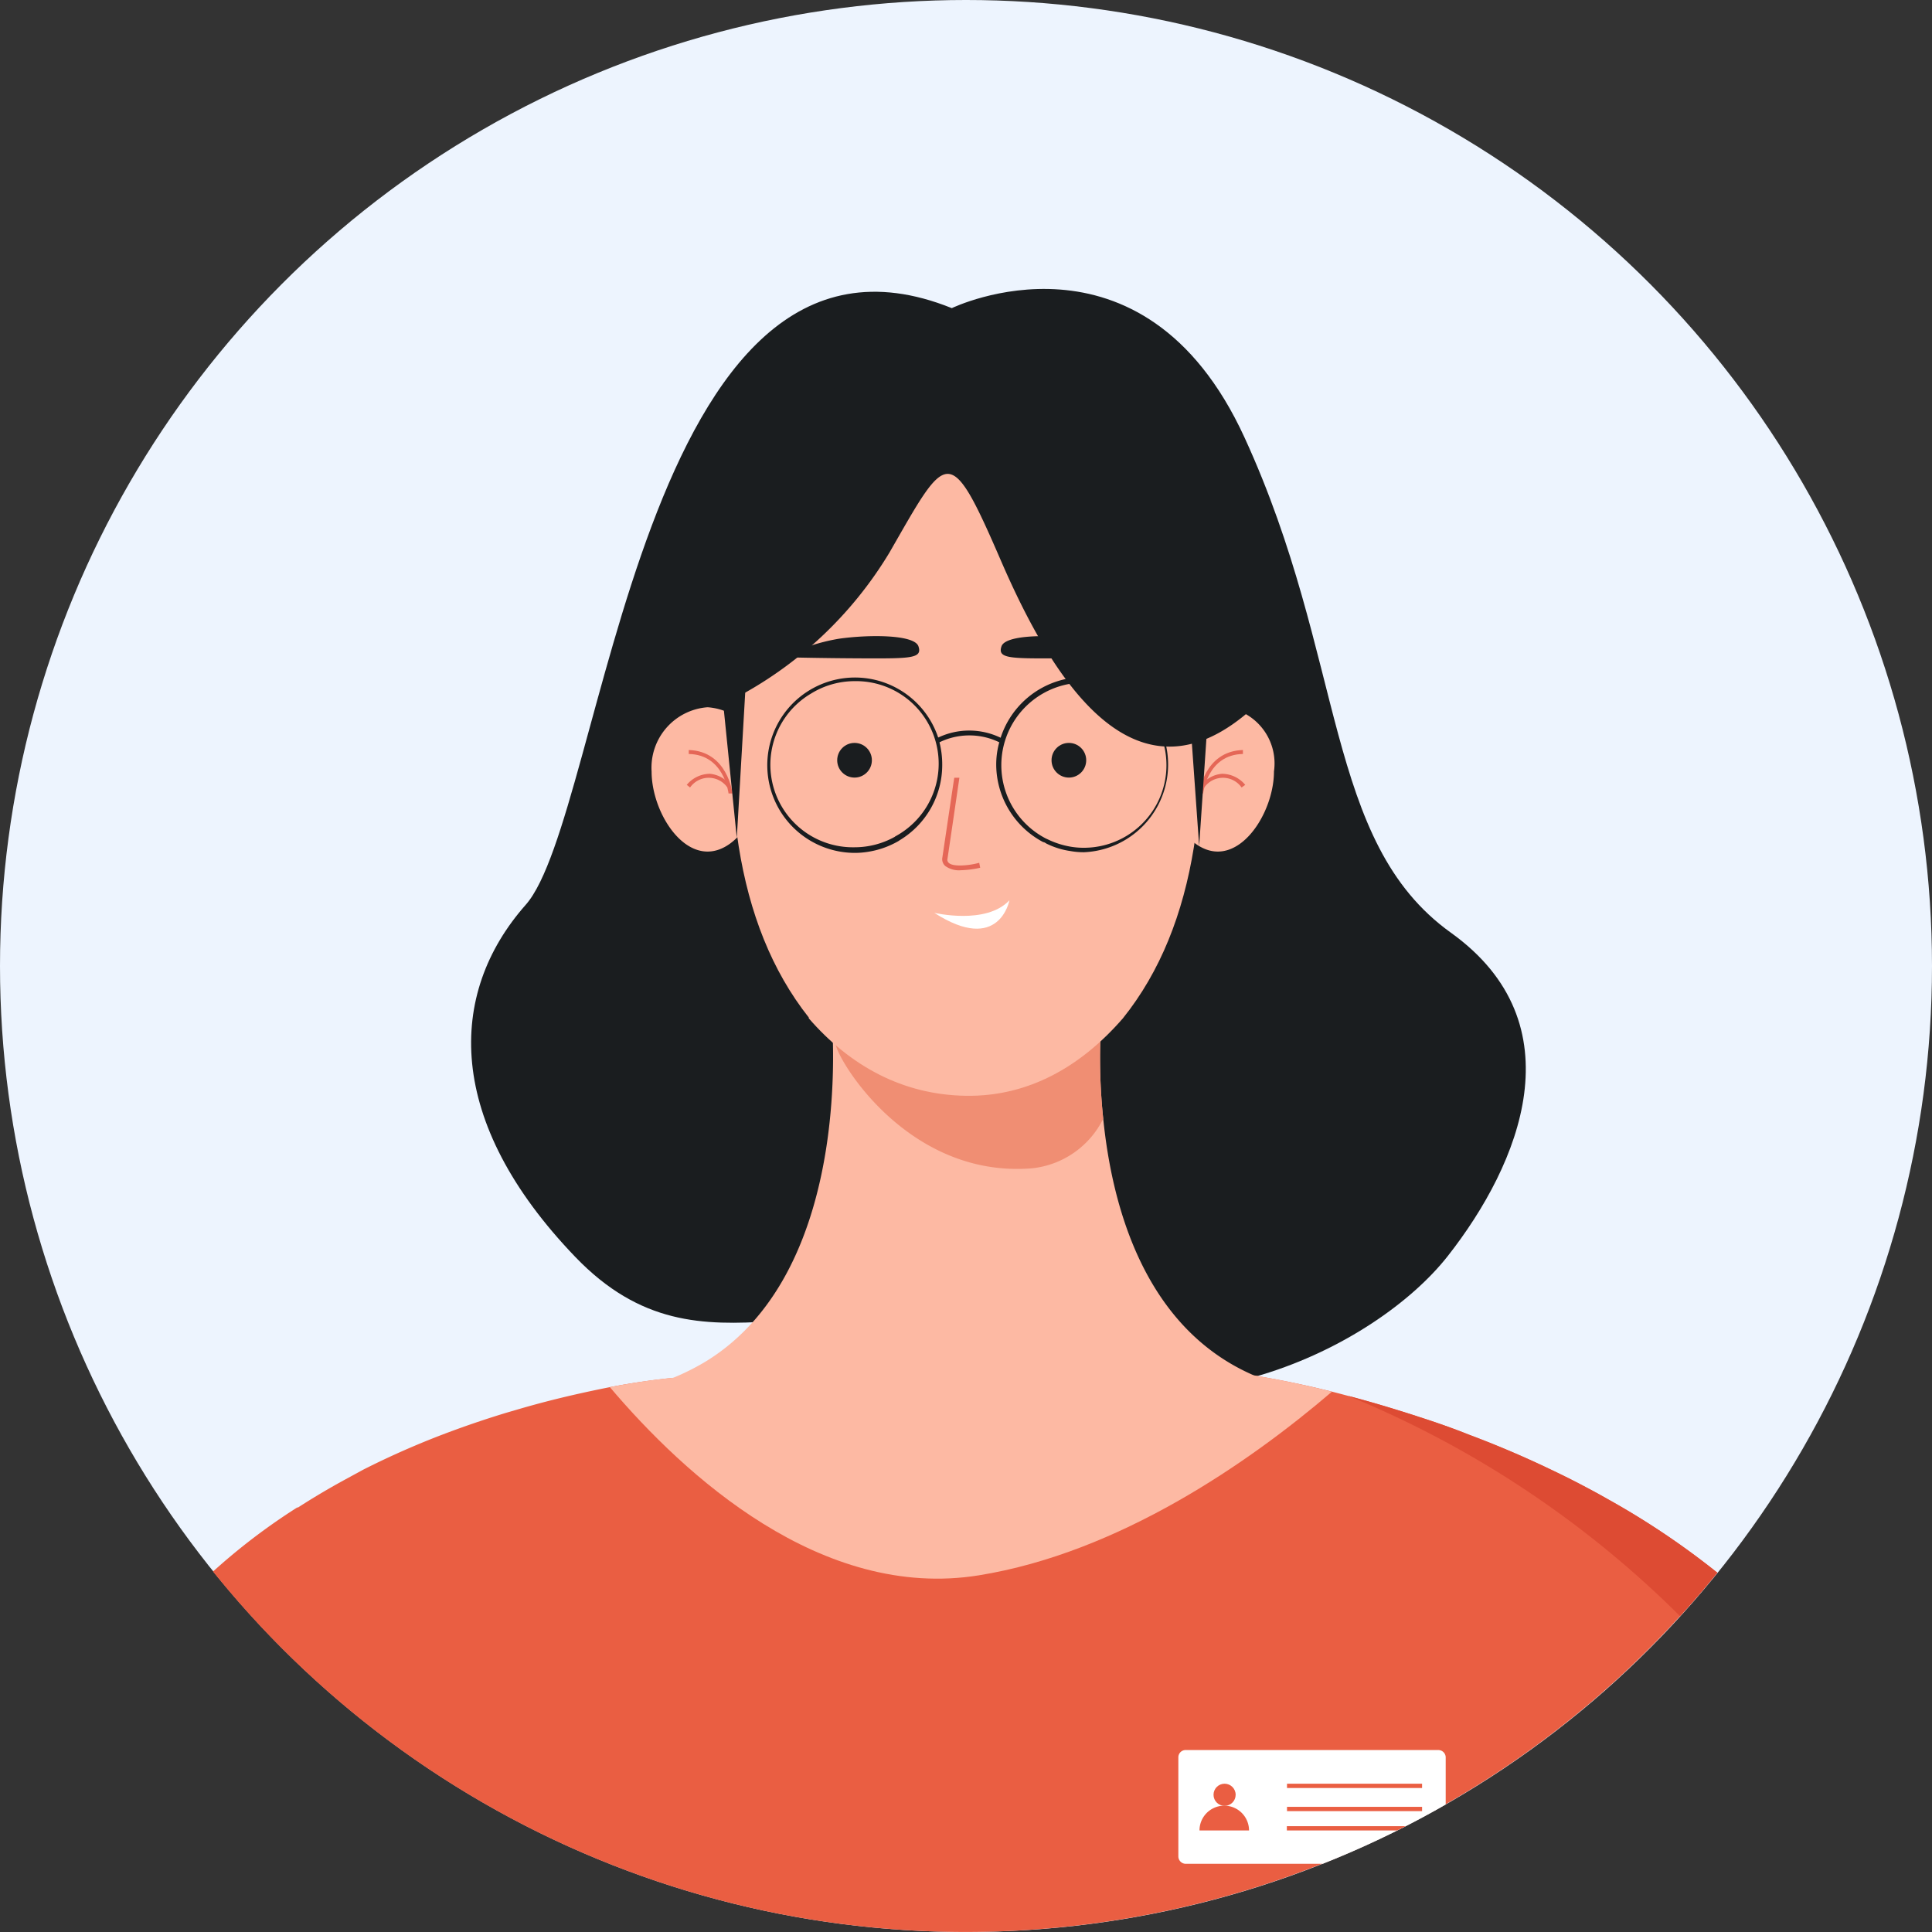 <svg xmlns="http://www.w3.org/2000/svg" viewBox="0 0 117 117"><rect x="0" y="0" width="117" height="117" fill="#333333" stroke="none"/><defs><style>.cls-1{fill:#edf4fe;}.cls-2{fill:#1a1d1f;}.cls-3{fill:#ea5e42;}.cls-4{fill:#fdb9a3;}.cls-5{fill:#f08e73;}.cls-6{fill:#e56757;}.cls-7{fill:#fff;}.cls-8{fill:#dd4b33;}.cls-9{fill:none;}</style></defs><g id="图层_2" data-name="图层 2"><g id="Design"><circle class="cls-1" cx="58.5" cy="58.5" r="58.5"/><path class="cls-2" d="M57.64,18.66s11.55-5.61,17.72,7.82,4.8,24.48,12.5,30,4.2,14-.18,19.58S71.15,87.65,60.61,82s-17.89,2.32-25.77-5.88-7.78-15.92-3-21.33S38.79,11.07,57.64,18.66Z"/><path class="cls-3" d="M104,95.24a58.5,58.5,0,0,1-91.1-.07A37.68,37.68,0,0,1,18,91.29l.05,0c.9-.58,1.81-1.12,2.72-1.62L22,89a50.5,50.5,0,0,1,5.51-2.39c1.09-.4,2.15-.75,3.17-1.06l.72-.21c1.84-.54,3.51-.92,4.91-1.21a42.37,42.37,0,0,1,4.4-.68l35.22-.15h0a56.59,56.59,0,0,1,5.7,1.23h0c1.25.33,2.65.74,4.16,1.23l.18.06c1,.32,2,.67,3,1.07,1.47.55,3,1.19,4.53,1.91.85.4,1.71.82,2.57,1.28q.63.33,1.26.69A47.87,47.87,0,0,1,104,95.24Z"/><path class="cls-4" d="M75.93,83.29a32.18,32.18,0,0,1-11.24,6.3h0c-11.74,3.53-21.1-2.78-24.74-5.83l.79-.31a14.5,14.5,0,0,0,2-1c9.28-5.69,7.59-21.32,7.59-21.32H66.74a35.19,35.19,0,0,0,.07,6.61C67.36,73.2,69.37,80.45,75.93,83.29Z"/><path class="cls-5" d="M66.81,67.75a5.44,5.44,0,0,1-4.3,3c-7.68.64-12-6.9-11.91-7.6l.4-2H66.74A35.19,35.19,0,0,0,66.81,67.75Z"/><path class="cls-4" d="M77.15,46.72a3.43,3.43,0,1,0-6.79,0c0,2.15,1.52,4.85,3.39,4.85S77.15,48.87,77.15,46.72Z"/><path class="cls-6" d="M72.86,48.05l-.24,0s.29-2.56,2.65-2.63v.24C73.13,45.7,72.87,48,72.86,48.05Z"/><path class="cls-6" d="M75.19,47.69a1.38,1.38,0,0,0-2.26,0l-.19-.14A1.8,1.8,0,0,1,74,46.86a1.84,1.84,0,0,1,1.41.67Z"/><path class="cls-4" d="M39.46,46.72a3.67,3.67,0,0,1,3.39-3.89,3.67,3.67,0,0,1,3.4,3.89c0,2.15-1.52,4.85-3.4,4.85S39.46,48.87,39.46,46.72Z"/><path class="cls-6" d="M44.12,48.05l.24,0s-.29-2.56-2.65-2.63v.24C43.85,45.7,44.11,48,44.12,48.05Z"/><path class="cls-6" d="M41.79,47.69a1.38,1.38,0,0,1,2.26,0l.19-.14A1.8,1.8,0,0,0,43,46.86a1.84,1.84,0,0,0-1.41.67Z"/><path class="cls-4" d="M68,61.67c-2.51,2.89-5.69,4.75-9.51,4.69s-7-1.8-9.51-4.69l0-.05c-4.5-5.69-5.42-14-4.2-23.86S58.49,26.42,58.49,26.42,71,27.86,72.25,37.76,72.55,56,68,61.67Z"/><circle class="cls-2" cx="64.73" cy="46.04" r="1.05"/><circle class="cls-2" cx="51.75" cy="46.04" r="1.05"/><path class="cls-2" d="M68.86,39.8s-2.13.06-4.93.07-3.53,0-3.28-.73,3.06-.71,4.82-.46A11.89,11.89,0,0,1,68.86,39.8Z"/><path class="cls-2" d="M47.41,39.8s2.14.06,4.94.07,3.52,0,3.27-.73-3.06-.71-4.81-.46A11.88,11.88,0,0,0,47.41,39.8Z"/><path class="cls-6" d="M58.19,52.7a1.4,1.4,0,0,1-.95-.26.55.55,0,0,1-.17-.52c.15-1,.71-4.79.72-4.82l.31,0S57.53,51,57.38,52a.25.25,0,0,0,.07.25c.28.27,1.28.16,1.85,0l.06.3A5.94,5.94,0,0,1,58.19,52.7Z"/><path class="cls-7" d="M56.58,55.28s3.14.75,4.55-.76C61.13,54.52,60.52,57.82,56.58,55.28Z"/><path class="cls-2" d="M71.36,33.47l1.26,17.77.6-8.89S76.1,36.35,71.36,33.47Z"/><path class="cls-2" d="M45.62,33.47l-1,17.28-.85-8.4S40.88,36.35,45.62,33.47Z"/><path class="cls-2" d="M44.36,42.36a23.86,23.86,0,0,0,9.5-8.89c3.5-6.09,3.61-6.79,6.75.47s8.17,15.41,15.32,8.89c0,0-1.51-10.54-3.7-14.13s-11.56-7.27-13.52-7.27S43.92,24.76,43,28.26,44.36,42.36,44.36,42.36Z"/><path class="cls-4" d="M80.66,84.28c-5,4.28-12.89,9.75-21.38,11.12C49.74,96.94,41.45,89.34,36.93,84c2.33-.44,3.78-.56,3.78-.56l35.22-.15h0C76.2,83.34,78,83.61,80.66,84.28Z"/><path class="cls-8" d="M104,95.24c-.73.9-1.48,1.78-2.26,2.63a61.49,61.49,0,0,0-20.1-13.34c1.25.33,2.65.74,4.16,1.23l.18.06c1,.32,2,.67,3,1.07,1.47.55,3,1.19,4.53,1.91.85.4,1.71.82,2.57,1.28q.63.33,1.26.69A47.87,47.87,0,0,1,104,95.24Z"/><path class="cls-2" d="M65.65,41a5.15,5.15,0,0,0-1.43.2,5.31,5.31,0,0,0-3.63,3.5,2.76,2.76,0,0,0-.08.27,5,5,0,0,0-.18,1.35A5.33,5.33,0,0,0,63.18,51c.09,0,.17.09.26.12a4.76,4.76,0,0,0,1.39.42,4.47,4.47,0,0,0,.82.07,5.32,5.32,0,0,0,0-10.63Zm0,10.34a4.68,4.68,0,0,1-.84-.07,5.13,5.13,0,0,1-1.21-.37l-.26-.12a5,5,0,1,1,2.31.56Z"/><path class="cls-2" d="M56.89,44.94c0-.1,0-.19-.08-.29a5.31,5.31,0,1,0-5.06,7,4.93,4.93,0,0,0,.78-.06,5.33,5.33,0,0,0,1.87-.65l.09-.06h0a5.31,5.31,0,0,0,2.57-4.54A5.43,5.43,0,0,0,56.89,44.94ZM54.2,50.67a5,5,0,0,1-2.45.64A5,5,0,0,1,49.12,42a5,5,0,0,1,2.63-.75,5,5,0,0,1,2.45,9.41Z"/><path class="cls-2" d="M60.61,45a4.14,4.14,0,0,0-3.81,0l-.15-.25a4.37,4.37,0,0,1,4.09,0Z"/><path class="cls-7" d="M87.55,106.41v2.87a56.77,56.77,0,0,1-7.45,3.59H71.8a.45.45,0,0,1-.44-.45v-6a.44.44,0,0,1,.44-.44H87.1A.45.45,0,0,1,87.55,106.41Z"/><circle class="cls-3" cx="74.16" cy="108.69" r="0.67"/><path class="cls-3" d="M75.64,110.85a1.48,1.48,0,0,0-3,0Z"/><rect class="cls-3" x="77.94" y="108.02" width="8.18" height="0.26"/><rect class="cls-3" x="77.94" y="109.42" width="8.18" height="0.26"/><path class="cls-3" d="M85.13,110.59l-.52.26H77.93v-.26Z"/><path class="cls-9" d="M117,58.5a58.24,58.24,0,0,1-13,36.74c-.73.9-1.48,1.78-2.26,2.63a58.55,58.55,0,0,1-14.21,11.41c-.79.46-1.6.9-2.42,1.31l-.52.26q-2.2,1.11-4.51,2A58.5,58.5,0,1,1,117,58.5Z"/></g></g></svg>